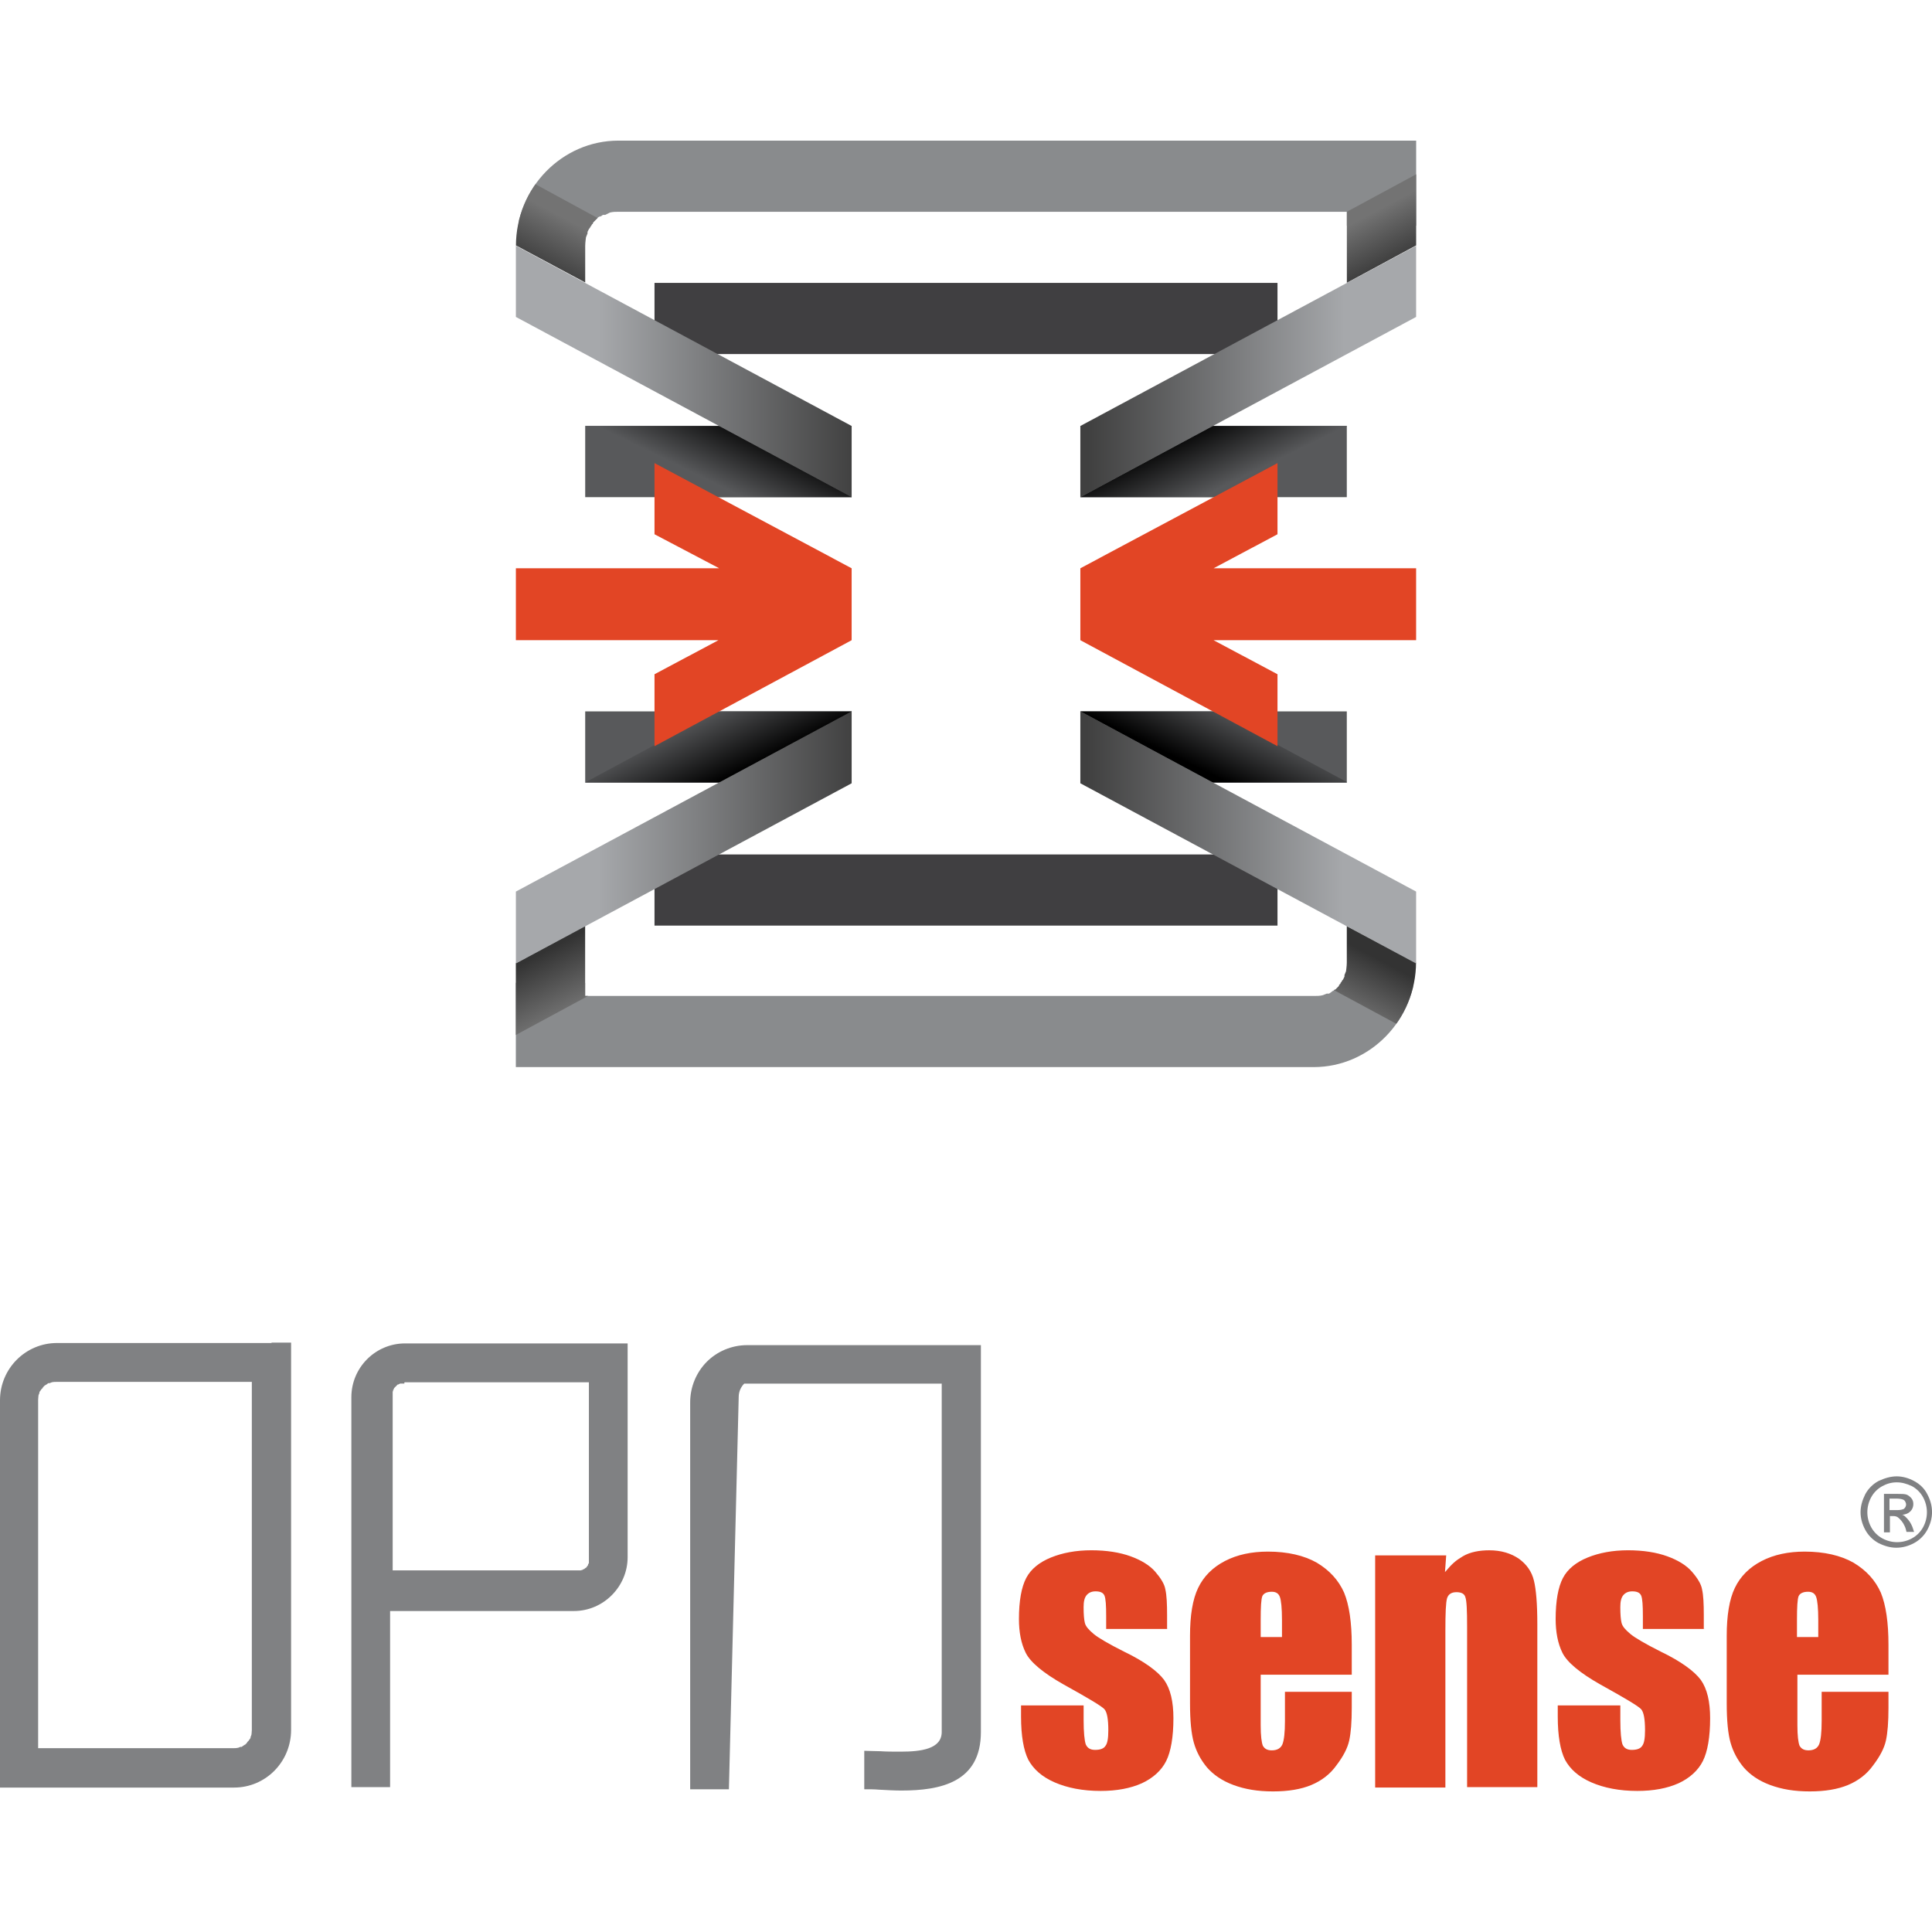 <?xml version="1.0" encoding="UTF-8"?>
<svg id="Layer_2" data-name="Layer 2" xmlns="http://www.w3.org/2000/svg" xmlns:xlink="http://www.w3.org/1999/xlink" viewBox="0 0 1000 1000">
  <defs>
    <style>
      .cls-1 {
        clip-path: url(#clippath);
      }

      .cls-2 {
        fill: none;
      }

      .cls-2, .cls-3, .cls-4, .cls-5, .cls-6, .cls-7, .cls-8, .cls-9, .cls-10, .cls-11, .cls-12, .cls-13, .cls-14, .cls-15, .cls-16, .cls-17, .cls-18, .cls-19 {
        stroke-width: 0px;
      }

      .cls-3 {
        fill: url(#linear-gradient);
      }

      .cls-4 {
        fill: url(#linear-gradient-11);
      }

      .cls-5 {
        fill: url(#linear-gradient-12);
      }

      .cls-6 {
        fill: url(#linear-gradient-10);
      }

      .cls-20 {
        clip-path: url(#clippath-1);
      }

      .cls-21 {
        clip-path: url(#clippath-4);
      }

      .cls-22 {
        clip-path: url(#clippath-3);
      }

      .cls-23 {
        clip-path: url(#clippath-2);
      }

      .cls-24 {
        clip-path: url(#clippath-7);
      }

      .cls-25 {
        clip-path: url(#clippath-8);
      }

      .cls-26 {
        clip-path: url(#clippath-6);
      }

      .cls-27 {
        clip-path: url(#clippath-5);
      }

      .cls-28 {
        clip-path: url(#clippath-9);
      }

      .cls-29 {
        clip-path: url(#clippath-13);
      }

      .cls-30 {
        clip-path: url(#clippath-12);
      }

      .cls-31 {
        clip-path: url(#clippath-10);
      }

      .cls-32 {
        clip-path: url(#clippath-11);
      }

      .cls-7 {
        fill: url(#linear-gradient-4);
      }

      .cls-8 {
        fill: url(#linear-gradient-2);
      }

      .cls-9 {
        fill: url(#linear-gradient-3);
      }

      .cls-10 {
        fill: url(#linear-gradient-8);
      }

      .cls-11 {
        fill: url(#linear-gradient-9);
      }

      .cls-12 {
        fill: url(#linear-gradient-7);
      }

      .cls-13 {
        fill: url(#linear-gradient-5);
      }

      .cls-14 {
        fill: url(#linear-gradient-6);
      }

      .cls-15 {
        fill: #808183;
      }

      .cls-16 {
        fill: #898b8d;
      }

      .cls-17 {
        fill: #58595b;
      }

      .cls-18 {
        fill: #403f41;
      }

      .cls-19 {
        fill: #e24525;
      }
    </style>
    <clipPath id="clippath">
      <path class="cls-2" d="m302.9,146.43v-19.21c0-1.6.4-4.4.4-4.4l.8-2v-.8l.8-1.6.4-.4.4-.8.4-.4v-.4l.8-.8v-.4l2.79-2.8.8-.4h.4l1.2-.8h1.2l2.39-1.2c1.59-.4,2.79-.4,4.38-.4h377.07v36.83h35.87v-73.66h-412.94c-29.1,0-53.01,24.42-53.01,54.44v19.21h35.87Z"/>
    </clipPath>
    <clipPath id="clippath-1">
      <path class="cls-2" d="m302.9,146.43v-19.21c0-1.6.4-4.4.4-4.4l.8-2v-.8l.8-1.6.4-.4.4-.8.4-.4v-.4l.8-.8v-.4l2.79-2.8.8-.4h.4l1.2-.8h1.2l2.39-1.2c1.59-.4,2.79-.4,4.38-.4h377.07v36.83h35.87v-73.66h-412.94c-29.1,0-53.01,24.42-53.01,54.44v19.21h35.87Z"/>
    </clipPath>
    <linearGradient id="linear-gradient" x1="-2225.27" y1="1069.83" x2="-2145.21" y2="1069.83" gradientTransform="translate(402.77 1277.08) rotate(62.5) scale(.4 -.76) skewX(-.39)" gradientUnits="userSpaceOnUse">
      <stop offset="0" stop-color="#737373"/>
      <stop offset="1" stop-color="#333"/>
    </linearGradient>
    <clipPath id="clippath-2">
      <path class="cls-2" d="m302.9,146.43v-19.21c0-1.6.4-4.4.4-4.4l.8-2v-.8l.8-1.6.4-.4.4-.8.4-.4v-.4l.8-.8v-.4l2.79-2.8.8-.4h.4l1.2-.8h1.2l2.39-1.2c1.59-.4,2.79-.4,4.38-.4h377.07v36.83h35.87v-73.66h-412.94c-29.1,0-53.01,24.42-53.01,54.44v19.21h35.87Z"/>
    </clipPath>
    <linearGradient id="linear-gradient-2" x1="-3415.13" y1="-860.92" x2="-3331.06" y2="-860.92" gradientTransform="translate(136.03 1572.4) rotate(117.37) scale(.4 -.62) skewX(.32)" xlink:href="#linear-gradient"/>
    <clipPath id="clippath-3">
      <path class="cls-2" d="m697.1,479.09v19.21c0,1.6-.4,4.4-.4,4.4l-.8,2v.8l-.8,1.6-.4.4-.4.8-.4.4v.4l-.8.8v.4l-1.99,2h-.4l-.4.4-.8.4-.4.4-1.2.8h-1.2l-1.99.8c-1.59.4-2.79.4-4.38.4h-377.47v-36.83h-35.87v73.66h412.94c29.1,0,53.01-24.42,53.01-54.44v-19.21h-35.87v.4Z"/>
    </clipPath>
    <clipPath id="clippath-4">
      <path class="cls-2" d="m697.1,479.09v19.21c0,1.6-.4,4.4-.4,4.4l-.8,2v.8l-.8,1.6-.4.4-.4.8-.4.4v.4l-.8.8v.4l-1.99,2h-.4l-.4.4-.8.4-.4.4-1.2.8h-1.2l-1.99.8c-1.59.4-2.79.4-4.38.4h-377.47v-36.83h-35.87v73.66h412.94c29.1,0,53.01-24.42,53.01-54.44v-19.21h-35.87v.4Z"/>
    </clipPath>
    <linearGradient id="linear-gradient-3" x1="764.94" y1="-1577.13" x2="849.01" y2="-1577.13" gradientTransform="translate(-625.27 1352.62) rotate(-117.5) scale(.4 -.76) skewX(-.39)" xlink:href="#linear-gradient"/>
    <clipPath id="clippath-5">
      <path class="cls-2" d="m697.1,479.09v19.21c0,1.6-.4,4.4-.4,4.4l-.8,2v.8l-.8,1.6-.4.4-.4.8-.4.4v.4l-.8.8v.4l-1.99,2h-.4l-.4.4-.8.4-.4.4-1.2.8h-1.2l-1.99.8c-1.59.4-2.79.4-4.38.4h-377.47v-36.83h-35.87v73.66h412.94c29.1,0,53.01-24.42,53.01-54.44v-19.21h-35.87v.4Z"/>
    </clipPath>
    <linearGradient id="linear-gradient-4" x1="2401.85" y1="-1127.15" x2="2481.92" y2="-1127.15" gradientTransform="translate(-358.22 1056.7) rotate(-62.63) scale(.4 -.62) skewX(.32)" xlink:href="#linear-gradient"/>
    <clipPath id="clippath-6">
      <rect class="cls-2" x="302.9" y="220.49" width="137.91" height="36.83"/>
    </clipPath>
    <clipPath id="clippath-7">
      <rect class="cls-2" x="302.9" y="220.49" width="137.91" height="36.83"/>
    </clipPath>
    <linearGradient id="linear-gradient-5" x1="3781.42" y1="-2286.37" x2="3933.69" y2="-2286.37" gradientTransform="translate(-936.23 703.22) rotate(-146.01) scale(1.83 -.49) skewX(62.04)" gradientUnits="userSpaceOnUse">
      <stop offset=".11" stop-color="#58595b"/>
      <stop offset="1" stop-color="#000"/>
    </linearGradient>
    <clipPath id="clippath-8">
      <rect class="cls-2" x="559.19" y="220.49" width="137.91" height="36.83"/>
    </clipPath>
    <clipPath id="clippath-9">
      <rect class="cls-2" x="559.19" y="220.49" width="137.91" height="36.83"/>
    </clipPath>
    <linearGradient id="linear-gradient-6" x1="1597.43" y1="-818.87" x2="1749.7" y2="-818.87" gradientTransform="translate(654.98 703.22) rotate(-33.99) scale(1.83 .49) skewX(62.04)" xlink:href="#linear-gradient-5"/>
    <clipPath id="clippath-10">
      <rect class="cls-2" x="559.19" y="368.2" width="137.91" height="36.83"/>
    </clipPath>
    <clipPath id="clippath-11">
      <rect class="cls-2" x="559.19" y="368.2" width="137.91" height="36.83"/>
    </clipPath>
    <linearGradient id="linear-gradient-7" x1="-4028.22" y1="1882.3" x2="-3875.95" y2="1882.3" gradientTransform="translate(714.73 1552.98) rotate(33.99) scale(1.83 -.49) skewX(62.04)" xlink:href="#linear-gradient-5"/>
    <clipPath id="clippath-12">
      <rect class="cls-2" x="302.9" y="368.2" width="137.91" height="36.83"/>
    </clipPath>
    <clipPath id="clippath-13">
      <rect class="cls-2" x="302.9" y="368.2" width="137.91" height="36.83"/>
    </clipPath>
    <linearGradient id="linear-gradient-8" x1="-2046.69" y1="550.47" x2="-1890.57" y2="550.47" gradientTransform="translate(-877.48 1552.98) rotate(146.01) scale(1.83 .49) skewX(62.04)" xlink:href="#linear-gradient-5"/>
    <linearGradient id="linear-gradient-9" x1="298.41" y1="789.92" x2="472.94" y2="789.92" gradientTransform="translate(-30.1 982.19) scale(1 -1)" gradientUnits="userSpaceOnUse">
      <stop offset=".24" stop-color="#a6a8ab"/>
      <stop offset="1" stop-color="#404040"/>
    </linearGradient>
    <linearGradient id="linear-gradient-10" x1="-1097.57" x2="-923.03" gradientTransform="translate(-359.87 982.19) rotate(-180)" xlink:href="#linear-gradient-9"/>
    <linearGradient id="linear-gradient-11" x1="-929.09" y1="-910.96" x2="-754.55" y2="-910.96" gradientTransform="translate(-192.12 1344.41) rotate(-180) scale(1 -1)" xlink:href="#linear-gradient-9"/>
    <linearGradient id="linear-gradient-12" x1="130.31" y1="-910.96" x2="304.56" y2="-910.96" gradientTransform="translate(137.68 1344.41)" xlink:href="#linear-gradient-9"/>
  </defs>
  <g id="Layer_2-2" data-name="Layer 2">
    <g id="Layer_2-2" data-name="Layer 2-2">
      <g id="Layer_1-2" data-name="Layer 1-2">
        <g>
          <g>
            <g class="cls-1">
              <rect class="cls-16" x="268.62" y="68.77" width="466.75" height="48.04"/>
            </g>
            <g class="cls-20">
              <polygon class="cls-3" points="681.56 118.01 734.17 89.59 748.92 118.41 696.31 146.83 681.56 118.01"/>
            </g>
            <g class="cls-23">
              <polygon class="cls-8" points="275.39 94.39 318.04 117.61 303.3 146.43 260.65 123.61 275.39 94.39"/>
            </g>
            <rect class="cls-18" x="338.77" y="146.43" width="322.46" height="36.83"/>
            <rect class="cls-18" x="338.77" y="442.26" width="322.46" height="36.83"/>
            <g class="cls-22">
              <rect class="cls-16" x="264.63" y="508.71" width="466.75" height="48.04"/>
            </g>
            <g class="cls-21">
              <polygon class="cls-9" points="318.44 507.91 265.83 536.33 251.08 507.11 303.69 478.69 318.44 507.91"/>
            </g>
            <g class="cls-27">
              <polygon class="cls-7" points="725 531.13 681.96 507.91 696.7 479.09 739.75 501.91 725 531.13"/>
            </g>
            <g class="cls-26">
              <rect class="cls-17" x="302.9" y="220.49" width="137.91" height="36.83"/>
            </g>
            <g class="cls-24">
              <polygon class="cls-13" points="426.06 286.94 301.3 219.69 316.05 190.06 441.21 257.32 426.06 286.94"/>
            </g>
            <g class="cls-25">
              <rect class="cls-17" x="559.19" y="220.49" width="137.91" height="36.83"/>
            </g>
            <g class="cls-28">
              <polygon class="cls-14" points="573.94 286.94 699.1 219.69 683.95 190.06 559.19 257.32 573.94 286.94"/>
            </g>
            <g class="cls-31">
              <rect class="cls-17" x="559.19" y="368.2" width="137.91" height="36.83"/>
            </g>
            <g class="cls-32">
              <polygon class="cls-12" points="573.94 338.58 699.1 405.83 683.95 435.45 559.19 368.2 573.94 338.58"/>
            </g>
            <g class="cls-30">
              <rect class="cls-17" x="302.9" y="368.2" width="137.91" height="36.83"/>
            </g>
            <g class="cls-29">
              <polygon class="cls-10" points="426.06 338.58 301.3 405.83 316.05 435.45 441.21 368.2 426.06 338.58"/>
            </g>
            <polygon class="cls-11" points="440.81 220.49 440.81 257.32 267.02 164.04 267.02 127.21 440.81 220.49"/>
            <polygon class="cls-6" points="559.19 220.49 559.19 257.32 732.98 164.04 732.98 127.21 559.19 220.49"/>
            <polygon class="cls-4" points="559.19 405.43 559.19 368.2 732.98 461.48 732.98 498.7 559.19 405.43"/>
            <polygon class="cls-5" points="440.81 405.43 440.81 368.2 267.02 461.48 267.02 498.7 440.81 405.43"/>
            <polygon class="cls-19" points="559.19 331.37 559.19 331.37 559.19 331.37 559.19 331.37 661.23 386.22 661.23 348.99 628.15 331.37 732.98 331.37 732.98 294.14 628.15 294.14 661.23 276.53 661.23 239.7 559.19 294.14 559.19 331.37"/>
            <polygon class="cls-19" points="338.77 386.22 440.81 331.37 440.81 331.37 440.81 331.37 440.81 331.37 440.81 294.14 440.81 294.14 440.81 294.14 338.77 239.7 338.77 276.53 372.25 294.14 267.02 294.14 267.02 331.37 371.85 331.37 338.77 348.99 338.77 386.22"/>
          </g>
          <g>
            <path class="cls-15" d="m140.54,695.14H29.51c-16.3,0-29.51,13.27-29.51,29.65v200.45h121.16c16.3,0,29.51-13.27,29.51-29.87v-200.45h-10.13v.22Zm236.74,230.98h-20.05v-200.23c0-8.19,3.31-15.71,8.59-21.02s12.78-8.63,20.93-8.63h120.96v200.23c0,26.11-20.93,30.31-41.2,30.31-3.31,0-7.49-.22-11.46-.44-2.42-.22-4.85-.22-7.71-.22v-19.91c1.98,0,5.07.22,8.37.22,3.08.22,6.39.22,10.57.22,10.35,0,21.15-1.33,21.15-10.18v-180.32h-102.22c-1.76,1.77-2.86,4.2-2.86,6.86m-67.41-27.66h-105.31c-15.2,0-27.77,12.39-27.77,27.88v201.78h20.05v-91.15h95.18c15.2,0,27.77-12.61,27.77-27.88v-110.62h-9.91Zm-105.31,20.13h95.18v93.59l-.22.22v.22l-.22.22v.44l-.44.44-.22.44-.44.44-.44.22-.44.44h-.22l-.44.22-.22.22h-.22c-.22,0-.44.22-.66.22h-97.38v-92.48l.22-.44v-.44l.22-.22.22-.44v-.22l1.98-1.99h.44l.22-.22h.22l.22-.22h2.42c-.44-.44,0-.66.22-.66h0Zm-180.18-.22h100.89v180.32c0,.88-.22,2.43-.22,2.43l-.44,1.11v.44l-.44.66-.22.22-.22.44-.88.88v.22l-1.1,1.11h-.22l-.22.22-.44.22-.22.22-.66.44h-.66l-1.1.44c-.88.22-1.54.22-2.42.22H19.74v-180.32c0-.88.22-2.43.22-2.43l.44-1.11v-.44l.44-.66.22-.22.22-.44.88-.88v-.22l1.1-1.11h.22l.22-.22.44-.22.22-.22.66-.44h.66l1.1-.44c.88-.22,1.76-.22,2.64-.22h0Zm952.28,48.9c3.08,0,6.17.88,9.03,2.43,2.86,1.55,5.29,3.76,6.83,6.86,1.54,2.88,2.42,5.97,2.42,9.29,0,3.1-.88,6.19-2.42,9.07-1.54,2.88-3.96,5.31-6.83,6.86-2.86,1.55-5.95,2.43-9.25,2.43-3.08,0-6.17-.88-9.25-2.43-2.86-1.55-5.29-3.98-6.83-6.86-1.54-2.88-2.42-5.97-2.42-9.07s.88-6.19,2.42-9.29c1.54-2.88,3.96-5.31,6.83-6.86,3.31-1.55,6.39-2.43,9.47-2.43h0Zm0,3.1c-2.64,0-5.07.66-7.49,1.99s-4.41,3.32-5.73,5.75c-1.32,2.43-1.98,5.09-1.98,7.74s.66,5.31,1.98,7.74c1.32,2.43,3.31,4.42,5.73,5.75s5.07,1.99,7.71,1.99,5.29-.66,7.71-1.99,4.41-3.32,5.73-5.75c1.32-2.43,1.98-5.09,1.98-7.74s-.66-5.31-1.98-7.74c-1.32-2.43-3.31-4.42-5.73-5.75-2.86-1.33-5.29-1.99-7.93-1.99h0Zm7.49,21.68c-.88-1.77-2.2-3.1-2.86-3.76-.44-.44-.88-.88-1.76-1.11,1.76-.22,3.08-.66,4.19-1.77,1.1-1.11,1.54-2.43,1.54-3.76,0-1.11-.22-1.99-.88-2.88s-1.54-1.55-2.42-1.99c-1.1-.44-2.64-.44-5.07-.44h-6.83v19.91h3.08v-8.41h1.98c1.1,0,1.98.44,2.42.88.88.66,2.42,2.43,3.08,3.98.66,1.11,1.1,3.32,1.1,3.32h3.96c-.22-.22-.66-2.43-1.54-3.98h0Zm-7.27-7.3h-3.96v-5.97h3.52c1.54,0,2.64.22,3.31.44s1.1.66,1.32,1.11c.22.44.44.88.44,1.55,0,.88-.44,1.55-1.1,2.21-.44.22-1.54.66-3.52.66h0Z"/>
            <path class="cls-19" d="m604.72,843.15h-32.17v-6.64c0-5.53-.22-9.07-.88-10.62-.66-1.55-2.2-2.21-4.63-2.21-1.98,0-3.52.66-4.63,1.99-1.1,1.33-1.54,3.32-1.54,6.19,0,3.76.22,6.42.66,8.19.44,1.77,1.98,3.54,4.63,5.75,2.42,1.99,7.71,5.09,15.64,9.07,10.57,5.09,17.4,10.18,20.71,14.6,3.31,4.65,4.85,11.28,4.85,19.91,0,9.73-1.32,17.26-3.75,22.12-2.42,4.87-6.83,8.85-12.56,11.5-5.95,2.66-13,3.98-21.37,3.98-9.25,0-17.18-1.55-23.78-4.42s-11.02-6.86-13.66-11.73c-2.42-4.87-3.75-12.39-3.75-22.35v-5.75h32.39v7.52c0,6.42.44,10.62,1.1,12.61.88,1.99,2.42,2.88,4.85,2.88,2.64,0,4.41-.66,5.29-1.99,1.1-1.33,1.54-3.98,1.54-8.19,0-5.75-.66-9.29-1.98-10.84-1.32-1.55-8.37-5.75-21.15-12.83-10.57-5.97-17.18-11.5-19.61-16.37s-3.52-10.84-3.52-17.48c0-9.51,1.32-16.59,3.75-21.24,2.42-4.65,6.83-8.19,12.78-10.62,5.95-2.43,13-3.76,20.93-3.76s14.76,1.11,20.27,3.1,9.91,4.65,12.78,7.96c2.86,3.32,4.85,6.42,5.29,9.29.66,2.88.88,7.3.88,13.27v7.08h.65Zm95.18,23.67h-47.37v26.11c0,5.53.44,8.85,1.1,10.62.88,1.55,2.2,2.43,4.63,2.43,2.86,0,4.63-1.11,5.51-3.1.88-2.21,1.32-6.19,1.32-12.17v-15.04h34.58v8.19c0,7.52-.44,13.05-1.32,17.04s-3.08,8.19-6.61,12.83c-3.31,4.65-7.71,7.96-13,10.18s-11.9,3.32-19.83,3.32-14.54-1.11-20.49-3.32c-5.95-2.21-10.35-5.31-13.66-9.07-3.31-3.98-5.51-8.19-6.83-12.83-1.32-4.65-1.98-11.5-1.98-20.35v-34.96c0-10.4,1.32-18.81,4.19-24.78s7.49-10.62,13.88-13.94,13.88-4.87,22.26-4.87c10.13,0,18.73,1.99,25.33,5.75,6.61,3.98,11.24,9.07,14.1,15.49,2.64,6.42,3.96,15.49,3.96,26.99v15.49h.23Zm-36.35-19.47v-8.85c0-6.19-.44-10.18-1.1-11.95s-1.98-2.66-4.19-2.66c-2.64,0-4.19.88-4.85,2.21-.66,1.55-.88,5.75-.88,12.39v8.85h11.02Zm85.03-42.7l-.66,9.07c3.75-4.42,5.51-5.97,9.25-8.19s8.59-3.1,13.66-3.1c6.17,0,11.24,1.55,15.42,4.42,3.96,2.88,6.61,6.64,7.71,11.28,1.1,4.42,1.76,11.95,1.76,22.57v84.3h-36.35v-83.19c0-8.19-.22-13.27-.88-15.04-.44-1.77-1.98-2.66-4.63-2.66s-4.19,1.11-4.85,3.1c-.66,2.21-.88,7.74-.88,16.81v81.2h-36.35v-120.14h36.79v-.44Zm133.94,38.5h-32.17v-6.64c0-5.53-.22-9.07-.88-10.62-.66-1.55-2.2-2.21-4.63-2.21-1.98,0-3.52.66-4.63,1.99s-1.54,3.32-1.54,6.19c0,3.76.22,6.42.66,8.19.44,1.77,1.98,3.54,4.63,5.75,2.42,1.99,7.71,5.09,15.64,9.07,10.57,5.09,17.4,10.18,20.71,14.6,3.31,4.65,4.85,11.28,4.85,19.91,0,9.73-1.32,17.26-3.75,22.12s-6.83,8.85-12.56,11.5c-5.95,2.66-13,3.98-21.37,3.98-9.25,0-17.18-1.55-23.78-4.42-6.61-2.88-11.02-6.86-13.66-11.73-2.42-4.87-3.75-12.39-3.75-22.35v-5.75h32.39v7.52c0,6.42.44,10.62,1.1,12.61.88,1.99,2.42,2.88,4.85,2.88,2.64,0,4.41-.66,5.29-1.99,1.1-1.33,1.54-3.98,1.54-8.19,0-5.75-.66-9.29-1.98-10.84-1.32-1.55-8.37-5.75-21.15-12.83-10.57-5.97-17.18-11.5-19.61-16.37-2.42-4.87-3.52-10.84-3.52-17.48,0-9.51,1.32-16.59,3.75-21.24,2.42-4.65,6.83-8.19,12.78-10.62,5.95-2.43,13-3.76,20.93-3.76s14.76,1.11,20.27,3.1c5.51,1.99,9.91,4.65,12.78,7.96s4.85,6.42,5.29,9.29c.66,2.88.88,7.3.88,13.27v7.08h.65Zm94.96,23.67h-47.15v26.11c0,5.53.44,8.85,1.1,10.62.88,1.55,2.2,2.43,4.63,2.43,2.86,0,4.63-1.11,5.51-3.1.88-2.21,1.32-6.19,1.32-12.17v-15.04h34.58v8.19c0,7.52-.44,13.05-1.32,17.04s-3.08,8.19-6.61,12.83c-3.31,4.65-7.71,7.96-13,10.18-5.29,2.21-11.9,3.32-19.83,3.32s-14.54-1.11-20.49-3.32c-5.95-2.21-10.35-5.31-13.66-9.07-3.31-3.98-5.51-8.19-6.83-12.83s-1.98-11.5-1.98-20.35v-34.96c0-10.4,1.32-18.81,4.19-24.78,2.86-5.97,7.49-10.62,13.88-13.94s13.88-4.87,22.26-4.87c10.13,0,18.73,1.99,25.33,5.75,6.61,3.98,11.24,9.07,14.1,15.49,2.64,6.42,3.96,15.49,3.96,26.99v15.49Zm-36.35-19.47v-8.85c0-6.19-.44-10.18-1.1-11.95s-1.98-2.66-4.19-2.66c-2.64,0-4.19.88-4.85,2.21-.66,1.55-.88,5.75-.88,12.39v8.85h11.02Z"/>
          </g>
        </g>
        <rect class="cls-2" width="1000" height="1000"/>
      </g>
    </g>
  </g>
</svg>